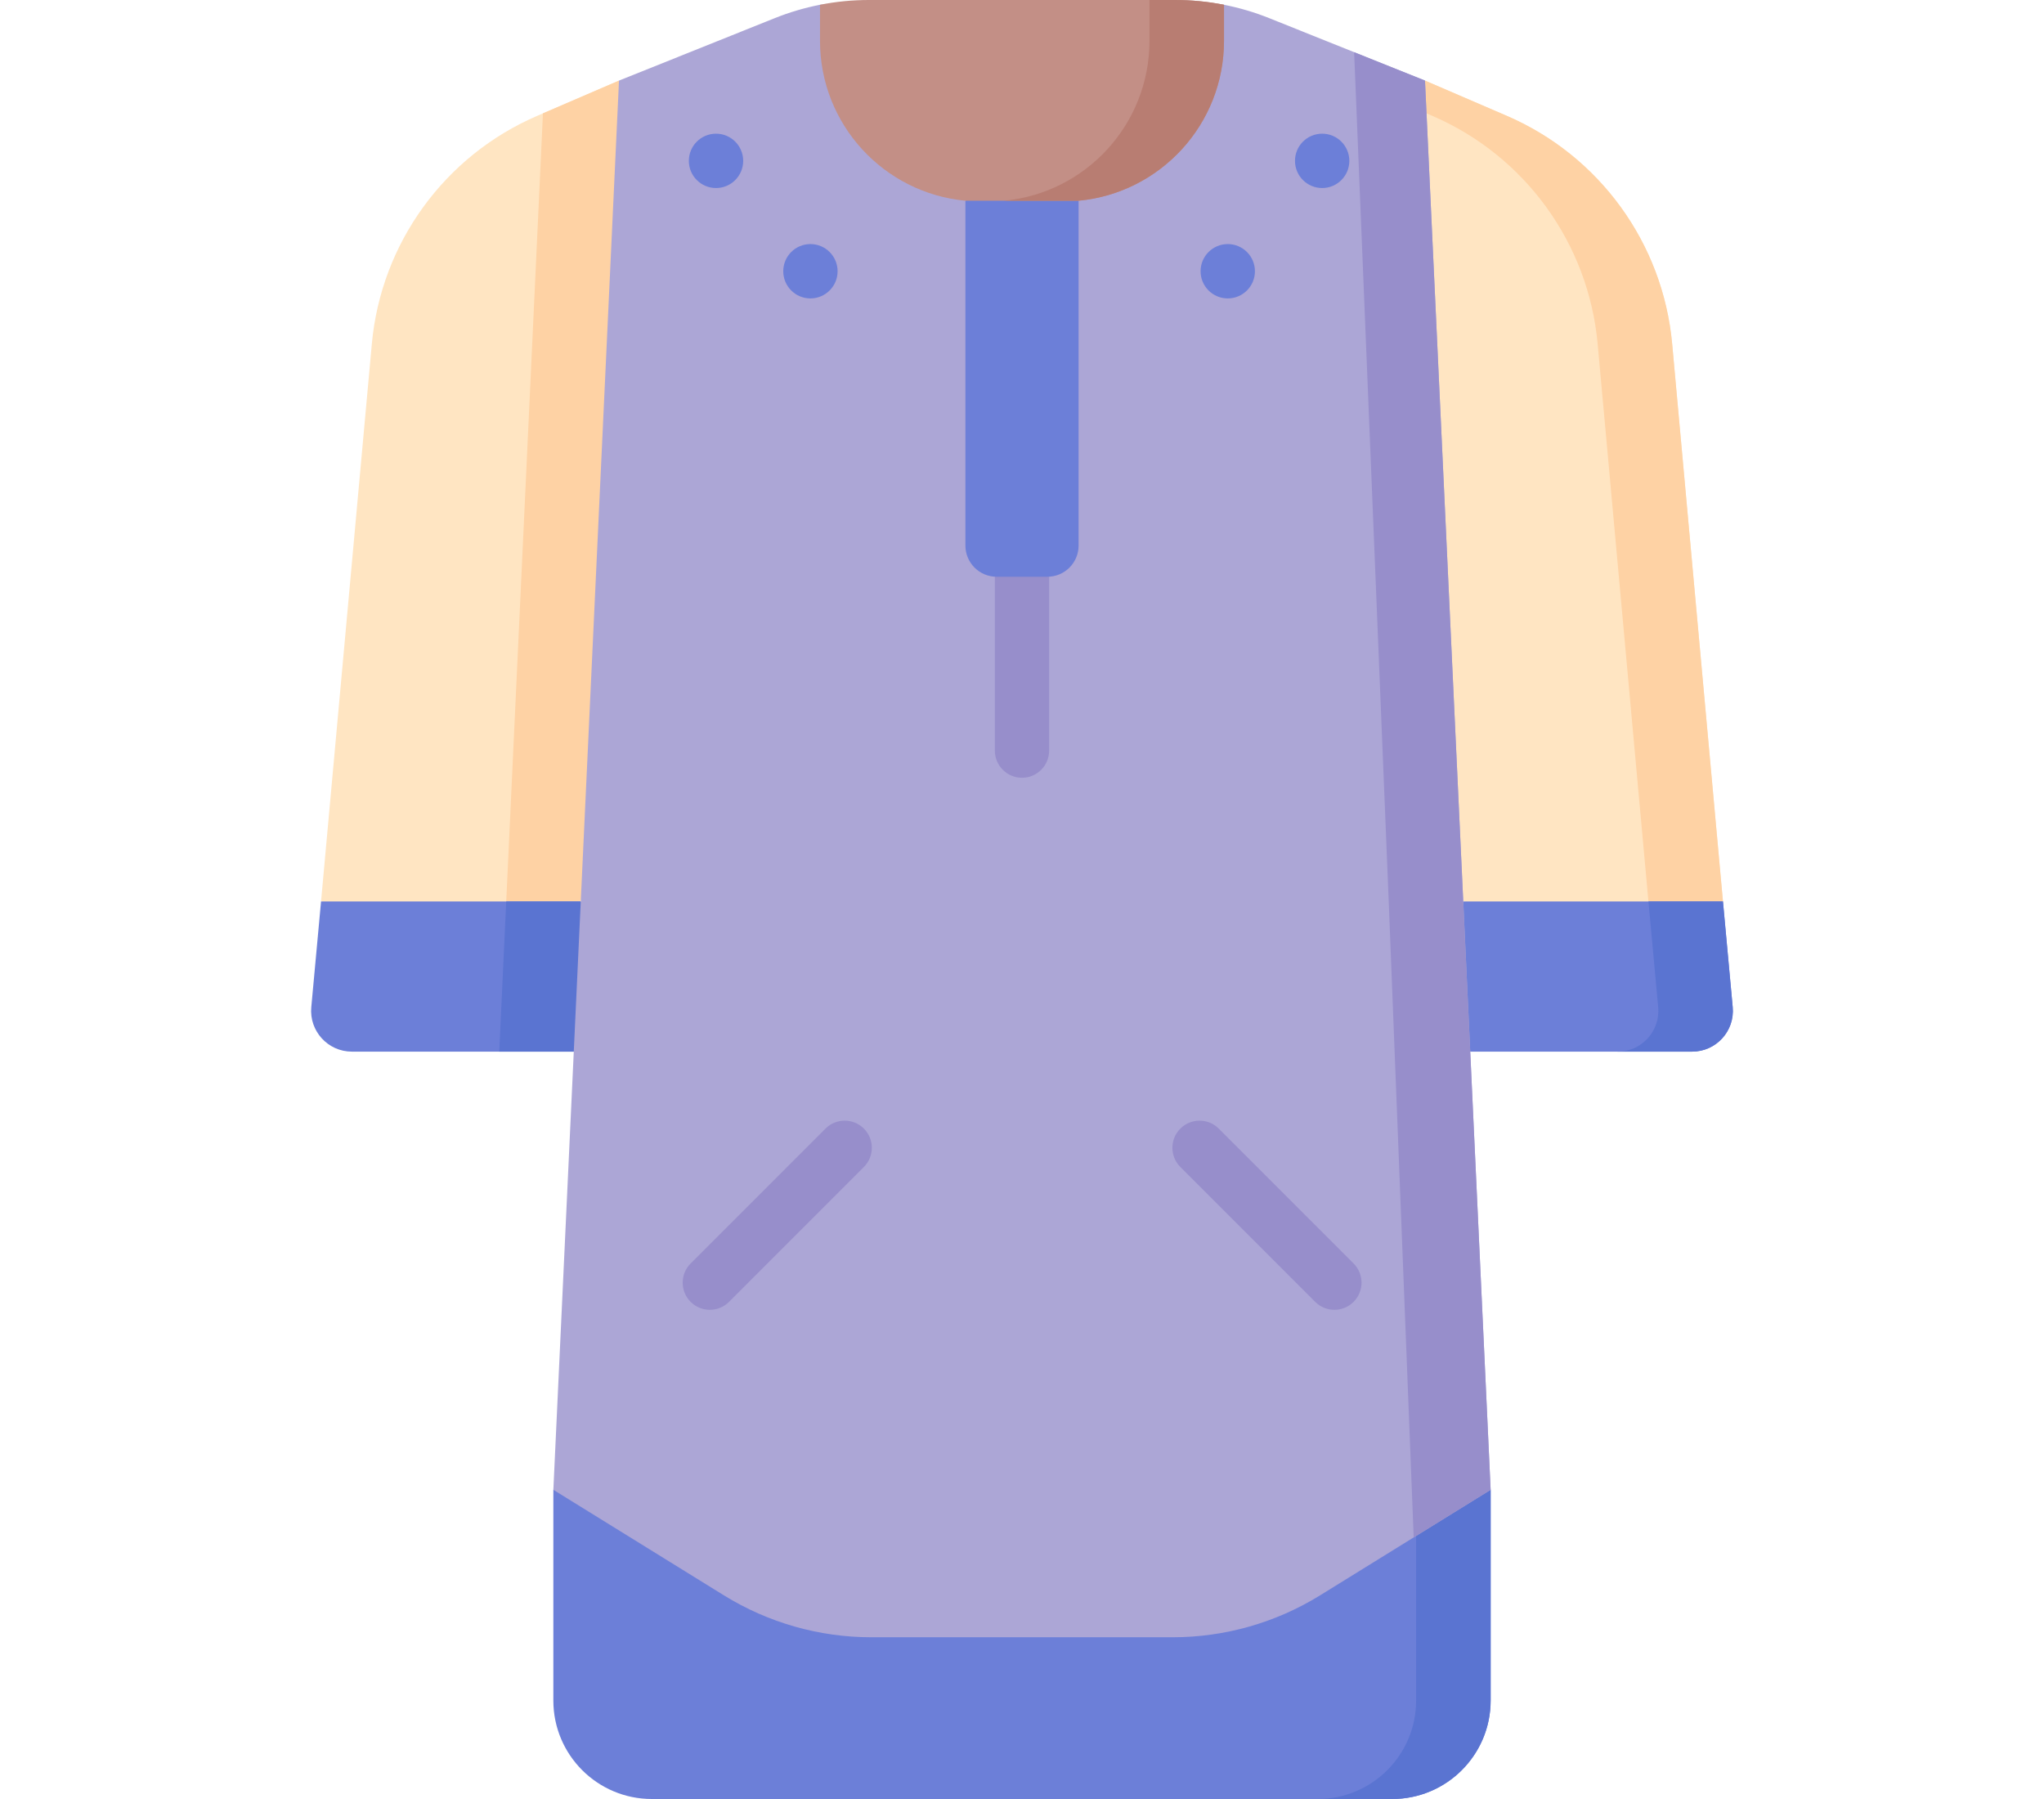 <svg id="Capa_1" enable-background="new 0 0 497 497" height="88" viewBox="0 0 497 497" width="100" xmlns="http://www.w3.org/2000/svg"><g><path d="m137.148 22.264 7.352 127.236-17.921 99.544-35.079 6.456-36.679-6.456 14.031-154.019c2.533-27.801 20.073-51.988 45.712-63.032z" fill="#ffe5c2"/><path d="m116.137 31.315-10.147 217.729h20.589l17.921-99.544-7.352-127.236z" fill="#fed2a4"/><path d="m126.579 249.044 8.921 20.742-10.849 20.742h-61.317c-6.624 0-11.816-5.693-11.207-12.289l2.694-29.194h71.758z" fill="#6c7fd8"/><path d="m105.99 249.044-1.929 41.484h20.59l10.849-20.742-8.921-20.742z" fill="#5a74d1"/><path d="m442.179 249.044-34.507 6.456-37.251-6.456-16.421-118.542 5.851-108.237 22.585 9.729c25.638 11.044 43.179 35.231 45.712 63.032z" fill="#ffe5c2"/><path d="m428.148 95.025c-2.533-27.801-20.073-51.988-45.712-63.032l-22.585-9.729-5.851 5.462 6.273 3.59 1.573.678c25.638 11.044 43.179 35.231 45.712 63.032l14.031 154.019 11.911 6.455 8.679-6.456z" fill="#fed2a4"/><path d="m370.421 249.044-5.921 20.742 7.849 20.742h61.317c6.624 0 11.816-5.693 11.207-12.289l-2.694-29.194h-71.758z" fill="#6c7fd8"/><path d="m444.873 278.238-2.694-29.194h-20.59l2.694 29.194c.609 6.596-4.583 12.289-11.207 12.289h20.59c6.624.001 11.816-5.693 11.207-12.289z" fill="#5a74d1"/><path d="m119.008 411.579v58.214c0 15.026 12.181 27.207 27.207 27.207h204.569c15.026 0 27.207-12.181 27.207-27.207v-58.214z" fill="#6c7fd8"/><path d="m357.401 411.579v58.214c0 15.026-12.181 27.207-27.207 27.207h20.59c15.026 0 27.207-12.181 27.207-27.207v-58.214z" fill="#5a74d1"/><path d="m137.148 22.265 42.992-17.234c4.067-1.633 8.268-2.874 12.545-3.714 4.44-.878 55.815 10.183 55.815 10.183s51.375-11.061 55.814-10.182c4.277.84 8.478 2.081 12.545 3.714l42.992 17.233 10.569 226.78 7.571 162.535-47.097 29.139c-12.24 7.581-26.36 11.6-40.767 11.6h-83.253c-14.407 0-28.528-4.019-40.767-11.6l-47.097-29.139 5.643-121.052 1.929-41.483z" fill="#aca6d6"/><path d="m377.99 411.58-21.26 13.16-6.9-175.7-9.56-234.62 19.58 7.84 10.57 226.78z" fill="#978ecb"/><g><path d="m248.5 214.868c-4.142 0-7.5-3.357-7.5-7.5v-48.031c0-4.143 3.358-7.5 7.5-7.5s7.5 3.357 7.5 7.5v48.031c0 4.143-3.358 7.5-7.5 7.5z" fill="#978ecb"/></g><path d="m264.139 55.451v95.259c0 4.764-3.862 8.626-8.626 8.626h-14.025c-4.764 0-8.626-3.862-8.626-8.626v-95.259l15.638-5.951z" fill="#6c7fd8"/><path d="m264.139 55.451c22.541-2.11 40.175-21.081 40.175-44.176v-9.957c-4.44-.879-8.975-1.318-13.519-1.318h-84.59c-4.545 0-9.08.439-13.519 1.318v9.958c0 23.095 17.634 42.066 40.175 44.176h31.278z" fill="#c38f86"/><path d="m290.795 0h-7.071v11.275c0 23.095-17.634 42.066-40.175 44.176h20.59c22.541-2.11 40.175-21.081 40.175-44.176v-9.958c-4.44-.878-8.975-1.317-13.519-1.317z" fill="#b87d72"/><g><path d="m162.244 361.857c-1.919 0-3.839-.732-5.303-2.196-2.929-2.93-2.929-7.678 0-10.607l37.261-37.261c2.929-2.928 7.678-2.928 10.606 0 2.929 2.93 2.929 7.678 0 10.607l-37.261 37.261c-1.464 1.464-3.384 2.196-5.303 2.196z" fill="#978ecb"/></g><g><path d="m334.816 361.857c-1.919 0-3.839-.732-5.303-2.196l-37.261-37.261c-2.929-2.93-2.929-7.678 0-10.607 2.929-2.928 7.678-2.928 10.606 0l37.261 37.261c2.929 2.93 2.929 7.678 0 10.607-1.464 1.464-3.383 2.196-5.303 2.196z" fill="#978ecb"/></g><g fill="#6c7fd8"><g><circle cx="163.955" cy="44.44" r="7.508"/><circle cx="190.04" cy="74.935" r="7.508"/></g><g><circle cx="331.437" cy="44.44" r="7.508"/><circle cx="305.352" cy="74.935" r="7.508"/></g></g></g></svg>